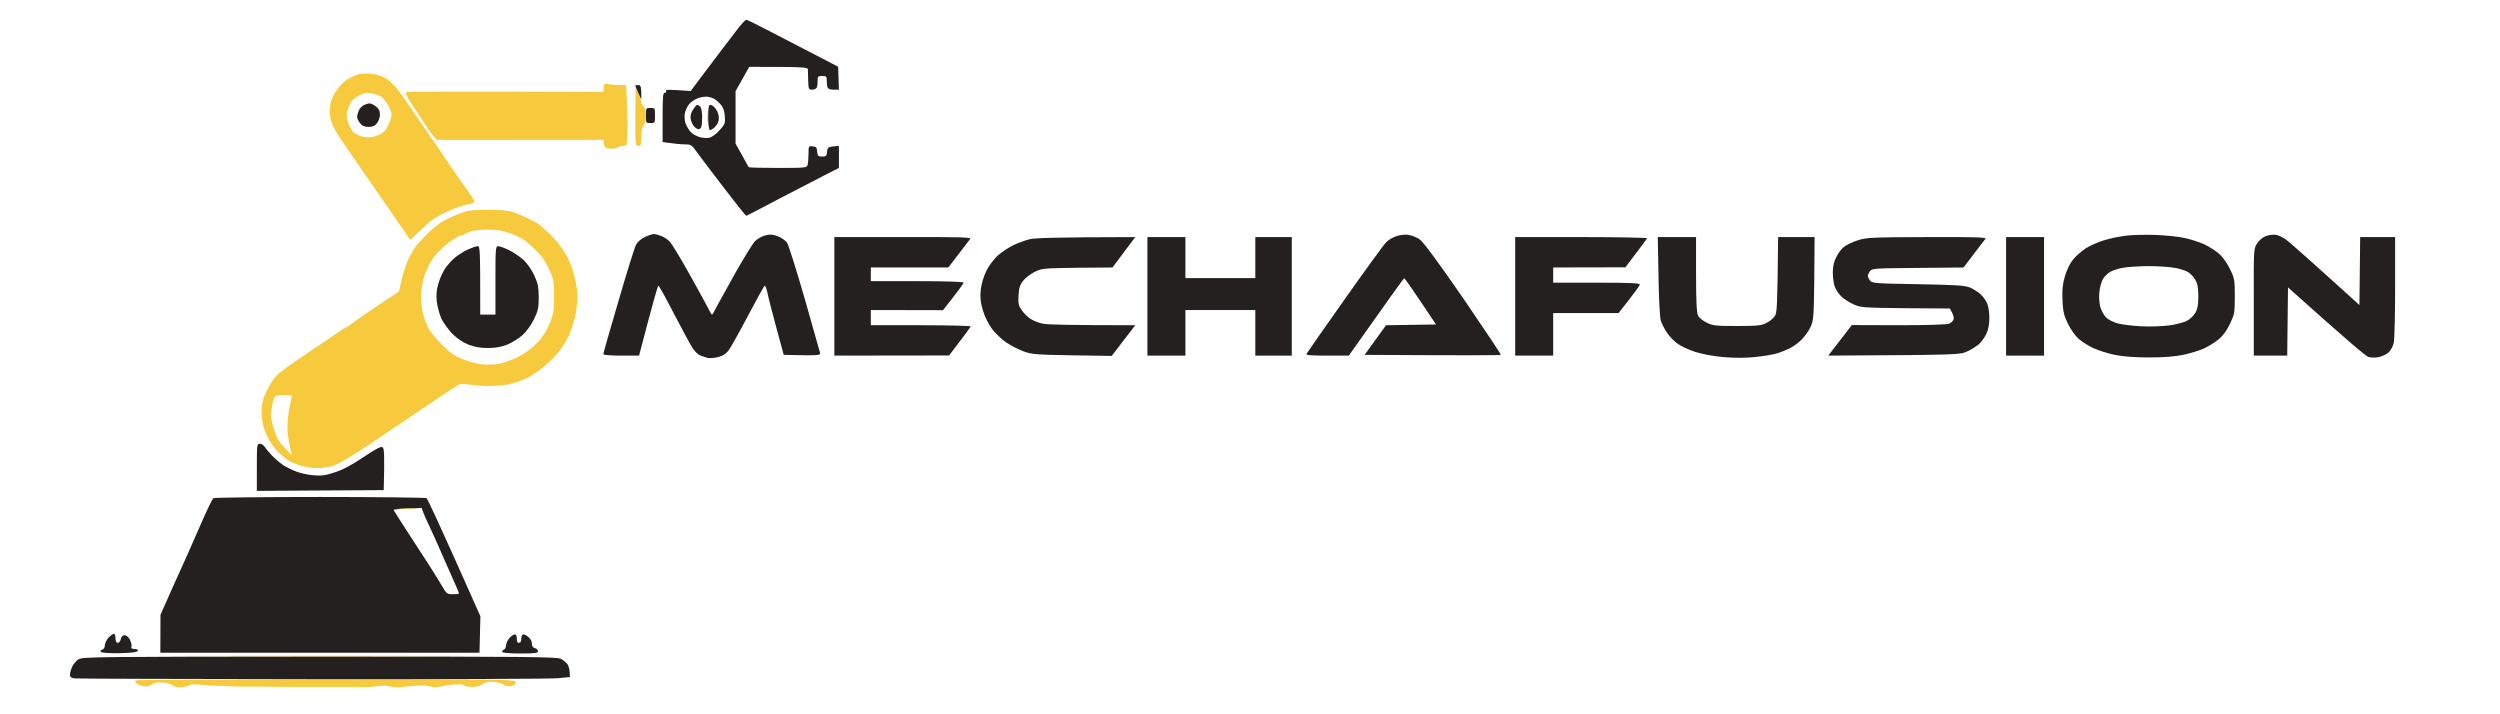 <svg version="1.2" xmlns="http://www.w3.org/2000/svg" viewBox="0 0 1645 470" width="1645" height="470">
	<title>MechaFusion - Logo Vectorizat</title>
	<style>
		.s0 { fill: #f6ca3c } 
		.s1 { fill: #242020 } 
	</style>
	<g id="Background">
		<path id="Path 0" class="s0" d="m89 447.8c0 0.4 0.4 1.2 0.8 1.8 0.4 0.6 2.3 1.5 4.2 1.8 2.5 0.5 4.2 0.2 6-1 1.7-1.2 3.9-1.6 7.1-1.3 2.5 0.2 5.4 1.1 6.4 1.9 1.1 1 3.3 1.4 5.9 1.2 2.3-0.2 4.6-0.8 5.1-1.3 0.6-0.6 3.7-0.7 7-0.4 3.3 0.4 11.4 0.8 18 1 6.6 0.3 14.7 0.4 18 0.3 3.3 0 8.6 0 11.8 0.1 3.1 0 8.4 0.1 11.7 0.1 3.3 0 8.7 0 12 0 3.3 0 8.7 0 12 0 3.3 0 8.7 0 12 0 3.3 0 8.4 0 11.3 0.1 2.8 0.1 7.7-0.2 10.7-0.6 3.2-0.5 6.3-0.4 7.5 0.2q2 1 12.7-0.1c7.8-0.8 11.4-0.8 13.5 0 1.9 0.8 4.1 0.8 6.8 0.2 2.2-0.6 6.5-1.2 9.5-1.5 3.2-0.2 5.9 0 6.5 0.7 0.6 0.6 3 1 5.5 1 2.8 0 5.2-0.7 6.4-1.8 1.2-1.1 3.3-1.7 6.5-1.6 2.5 0.1 5.7 0.8 7.1 1.7 1.6 1.1 3.5 1.5 5.5 1.1 2.2-0.5 2.9-1.1 2.8-2.5-0.3-1.9-3.4-1.9-125.3-1.9-68.8 0-125 0.3-125 0.7z"/>
		<path id="Path 1" class="s1" d="m51.7 433.8c-1.5 0.9-3.4 3.2-4.2 4.9-0.8 1.8-1.5 4.2-1.5 5.3 0 1.5 0.8 2.1 3.2 2.4 1.8 0.2 72.1 0.4 156.3 0.5 84.1 0.1 156.7-0.2 161.3-0.6l8.2-0.8c0-4.6-0.7-7-1.5-8.3-0.8-1.2-2.9-2.9-4.5-3.7-2.6-1.3-22.3-1.5-158.8-1.5-145.6 0.1-155.9 0.2-158.5 1.8z"/>
		<path id="Path 2" class="s0" d="m134 431.7c42.1 0.2 111.1 0.2 153.5 0 42.4-0.1 7.9-0.2-76.5-0.2-84.4 0-119.1 0.1-77 0.2z"/>
		<path id="Path 3" class="s1" d="m335.6 419.4c-1.4 1.4-2.5 3.7-2.6 5.1 0 1.4-0.7 2.7-1.5 3-0.8 0.3-1.3 1-1 1.5 0.3 0.6 5.3 1 12 1 9.6 0 11.5-0.3 11.5-1.5 0-0.8-0.9-1.7-2-2q-2-0.5-2-3c0-1.5-1-3.3-2.5-4.5-1.4-1.1-3-1.8-3.5-1.5-0.6 0.3-1 1.6-1 3 0 1.6-0.6 2.5-1.5 2.5-1 0-1.5-0.9-1.4-2.4 0.1-1.4-0.4-2.8-0.9-3.1-0.6-0.3-2.2 0.5-3.6 1.9z"/>
		<path id="Path 4" class="s1" d="m71.5 419.5c-1.3 1.3-2.4 3.6-2.5 5 0 1.5-0.7 2.7-1.8 3q-1.7 0.5-0.7 1.5c0.6 0.6 5.9 0.9 12.4 0.8 8.1-0.2 11.5-0.7 11.8-1.6 0.2-0.7-0.7-1.2-2.2-1.2-1.8 0-2.4-0.4-2-1.5 0.3-0.8-0.2-2.9-1-4.5-0.9-1.8-2.3-3-3.5-3q-2 0-2.5 2.5c-0.3 1.4-1.2 2.5-2 2.5q-1.5 0-1.5-3c0-1.6-0.5-3-1-3-0.6 0-2.2 1.1-3.5 2.5z"/>
		<path id="Path 5" fill-rule="evenodd" class="s1" d="m210.5 327c37.9 0 69.5 0.4 70.2 0.8 0.6 0.4 8.9 18 35.4 77.7l-0.6 24h-210l0.1-25 8-18c4.4-9.9 8.8-19.6 9.7-21.5 0.8-1.9 4.8-10.9 8.8-20 3.9-9.1 7.7-16.8 8.3-17.2 0.6-0.4 32.2-0.8 70.1-0.8zm48.5 8.5c0 0.3 4.4 7.2 9.8 15.5 5.3 8.2 11.8 18.2 14.4 22.2 2.6 4 6 9.7 7.7 12.5 2.9 5 3.3 5.3 7.1 5.3 2.2 0 4-0.2 4-0.5 0-0.3-0.8-2.4-1.9-4.8-1-2.3-4.4-10.1-7.6-17.2-3.1-7.1-6.7-15.3-8-18-1.3-2.8-3.3-7.3-4.6-10-1.2-2.8-2.2-5.3-2.3-5.8 0-0.4-0.2-0.6-0.5-0.5-0.4 0.1-4.5 0.3-9.3 0.5-4.9 0.2-8.8 0.5-8.8 0.8z"/>
		<path id="Path 6" class="s0" d="m263.5 334.7c2.8 0.2 6.8 0.2 9 0 2.2-0.2-0.1-0.3-5-0.3-4.9 0-6.8 0.1-4 0.3z"/>
		<path id="Path 7" class="s1" d="m169 307.5v15.5l83.5-0.5c0.6-23.7 0.3-27.3-0.7-28.1-1-0.9-3.8 0.5-12.8 6.5-7.9 5.3-13.8 8.4-19 10-6.1 2-8.7 2.3-14 1.8-3.6-0.3-8.5-1.4-11-2.4-2.5-0.9-6.1-2.7-8-3.8-1.9-1.2-5.2-3.9-7.4-6.1-2.1-2.1-4.5-4.9-5.2-6.1-0.8-1.3-2.3-2.3-3.4-2.3-1.9 0-2 0.7-2 15.5z"/>
		<path id="Path 22" class="s1" d="m1320 195v39h25v-78h-25z"/>
		<path id="Path 23" class="s1" d="m1222.5 158.1c-3.3 1-7.3 3-9 4.2-1.7 1.3-4 4.3-5.2 6.8-1.6 3-2.3 6.2-2.3 10.4 0 3.3 0.6 7.6 1.4 9.5 0.8 1.9 2.7 4.7 4.3 6.2 1.5 1.5 5.1 3.7 7.8 5 4.8 2.2 6.1 2.3 34.3 2.6l29.2 0.2c2.3 3.9 2.8 5.9 2.5 7-0.3 1.1-1.6 2.4-3 3-1.5 0.6-15 1-33.2 1l-30.8-0.1-15.5 20.1c86-0.5 86.6-0.5 91.5-2.8 2.8-1.3 6.3-3.5 7.9-5 1.6-1.5 3.7-4.5 4.7-6.7 1.2-2.5 1.9-6.3 1.9-10.2 0-3.5-0.6-7.8-1.4-9.5-0.7-1.8-2.6-4.5-4.2-6-1.6-1.5-4.7-3.5-6.9-4.5-3.5-1.5-8.2-1.8-34.3-2.3-28.9-0.5-30.4-0.6-31.8-2.5-0.8-1.1-1.4-2.4-1.4-3 0-0.6 0.6-1.9 1.4-3 1.4-1.9 2.7-2 31.5-2.2l30.1-0.3c10.3-13.6 13.8-18.1 14.4-18.8 0.9-1.1-6.2-1.3-38.4-1.2-36.3 0.1-40 0.3-45.5 2.1z"/>
		<path id="Path 24" class="s1" d="m1091.3 181.8c0.2 14.8 0.9 27.2 1.5 29.2 0.6 1.9 2.4 5.4 3.9 7.7 1.5 2.3 4.6 5.6 6.8 7.2 2.2 1.7 7.5 4.2 11.8 5.6 4.7 1.5 12.1 2.9 19 3.5 7.4 0.6 14.4 0.6 20.7-0.1 5.2-0.5 11.5-1.6 14-2.3 2.5-0.7 6.4-2.3 8.8-3.5 2.3-1.1 5.9-3.8 7.9-5.9 2-2 4.6-5.7 5.7-8.2 1.9-4.1 2.1-6.6 2.4-31.8l0.2-27.2h-24c-0.5 45.8-0.7 49.9-2.2 52-0.9 1.4-3.3 3.4-5.5 4.5-3.3 1.7-5.7 2-19.3 2-13.9 0-16-0.2-20-2.2-2.5-1.2-5.1-3.3-5.7-4.7-0.9-1.9-1.3-9.5-1.3-27.1v-24.5h-25.2z"/>
		<path id="Path 25" class="s1" d="m997 195v39h25v-28h43c10.8-13.6 14-18.1 14-18.8 0-0.9-6.4-1.2-28.5-1.2h-28.5v-10l47.5-0.1c10.8-14.2 14.1-18.7 14.3-19.1 0.1-0.4-19.4-0.8-43.3-0.8h-43.5z"/>
		<path id="Path 26" class="s1" d="m755 195v39h25v-30h46v30h24v-78h-24v27h-46v-27h-25z"/>
		<path id="Path 27" class="s1" d="m677.5 157.4c-2.8 0.7-7.5 2.4-10.5 3.8-3 1.4-7.7 4.5-10.4 6.9-2.8 2.6-6 6.8-7.7 10.4-1.8 3.8-3.2 8.4-3.6 12.5-0.5 5.1-0.1 8 1.5 13.5 1.3 4.1 3.7 9 6 12 2.1 2.7 6.2 6.7 9.2 8.8 3 2 8.2 4.7 11.5 5.9 5.4 2 8.5 2.2 32 2.6l26 0.4 15.5-20.2c-43.4 0-58.1-0.4-60.8-1-2.6-0.5-6.3-2-8.2-3.2-1.9-1.3-4.5-3.9-5.8-5.8-2-2.9-2.3-4.5-2-9.6 0.2-4.6 0.9-6.9 2.9-9.5 1.4-1.9 4.8-4.5 7.5-5.9 4.8-2.4 5.6-2.5 28.1-2.8l23.3-0.2 15-20c-54 0.1-66.1 0.6-69.5 1.4z"/>
		<path id="Path 28" class="s1" d="m549 195v39l75.5-0.1c10.9-14.2 14.1-18.7 14.3-19.1 0.1-0.4-14.7-0.8-32.8-0.8h-33v-10l47.5 0.1c10.5-13.3 13.5-17.5 13.5-18.1 0-0.6-10.8-1-30.5-1h-30.5v-9h51c10.4-13.6 13.8-18.1 14.4-18.8 0.9-1.1-7.2-1.3-44.2-1.2h-45.2z"/>
		<path id="Path 29" fill-rule="evenodd" class="s1" d="m1419 154.6c6.3 0.3 14.7 1.1 18.5 2 3.8 0.8 9.7 2.7 13 4.2 3.3 1.6 7.7 4.4 9.8 6.3 2.2 1.9 5.3 6.3 7 9.9 3 6.1 3.2 7.1 3.2 18 0 11-0.2 11.9-3.3 18.3-2.1 4.4-4.7 7.9-7.5 10.1-2.3 1.9-6.7 4.6-9.7 6-3 1.3-9.1 3.2-13.5 4.1q-8 1.7-22.5 1.7c-9.6 0-17.2-0.6-22.5-1.7-4.4-0.9-10.7-2.9-14-4.4-3.3-1.5-7.7-4.3-9.8-6.2-2.2-1.9-5.3-6.3-7-9.9-2.7-5.4-3.2-8-3.6-15.5-0.3-7.1 0.1-10.5 1.7-16 1.3-4.3 3.4-8.5 5.5-11 1.8-2.2 5.6-5.4 8.3-7.2 2.7-1.7 8.1-4.1 11.9-5.2 3.8-1.2 10.6-2.6 15-3.1 4.4-0.5 13.2-0.6 19.5-0.4zm-30.5 24.3c-1.7 0.9-3.8 3.1-4.8 4.7-0.9 1.6-2 5.4-2.3 8.4-0.4 3.2-0.1 7.3 0.6 10 0.7 2.5 2.5 5.6 3.9 7 1.5 1.4 4.9 3.1 7.6 3.8 2.8 0.8 9.7 1.6 15.5 1.9 5.8 0.3 14.1 0 18.5-0.6 4.4-0.6 9.6-2 11.5-3 1.9-1 4.4-3.3 5.5-5.2 1.5-2.6 2-5.2 2-10.9 0-5.7-0.5-8.3-2-10.9-1.1-1.9-3.3-4.3-5-5.2-1.7-1-5.9-2.3-9.5-2.8-3.6-0.6-11.2-1-17-1-5.8 0.1-13 0.5-16 1.1-3 0.5-6.8 1.7-8.5 2.7z"/>
		<path id="Path 30" class="s1" d="m918.5 155.5c-2.2 0.8-5.1 2.5-6.3 3.8-1.3 1.2-13.5 17.9-27.1 37.2-13.6 19.2-25 35.6-25.4 36.3-0.5 0.9 2.5 1.2 13.6 1.2h14.2c27.9-39.5 36.2-51 36.5-50.9 0.3 0 5.1 6.8 10.7 15.2l10.2 15.2-32.9 0.5-14.1 19.5c69.1 0.4 89.4 0.3 89.6 0 0.3-0.3-10.9-17-24.7-37.2-17.5-25.3-26.4-37.3-28.8-38.9-1.9-1.3-5.3-2.6-7.5-2.9-2.4-0.3-5.6 0.1-8 1z"/>
		<path id="Path 31" class="s1" d="m424.3 156c-2.7 1.3-4.9 3.2-5.9 5.3-0.9 1.7-6.1 18.4-11.5 37-5.5 18.5-9.9 34.1-9.9 34.7 0 0.6 4.6 1 11.7 1h11.8c9.3-35.6 12.3-46 12.7-46 0.5 0 5.1 8.4 10.4 18.7 5.4 10.4 10.9 20.5 12.3 22.6 1.4 2.1 3.7 4.2 5.1 4.7 1.4 0.5 3.4 1.1 4.5 1.5 1.1 0.3 4 0.1 6.5-0.4 3-0.7 5.3-2 7-4 1.4-1.6 7.2-12 13-23 5.8-11 10.8-20.1 11.2-20.1 0.5 0 1.2 2.1 1.8 4.7 0.5 2.7 3.1 12.9 5.8 22.8l4.9 18c23.3 0.5 24.3 0.4 23.9-1.3-0.2-0.9-4.8-17-10.1-35.7-5.4-18.7-10.6-35.2-11.6-36.8-1.1-1.5-3.8-3.4-6.2-4.3-3.3-1.2-5.1-1.3-8.2-0.5-2.2 0.6-5.2 2.3-6.7 3.8-1.5 1.5-7.1 10.7-12.6 20.3-5.4 9.6-11.1 19.9-12.6 22.7-1.4 2.9-2.8 5.3-3.1 5.3-0.3 0-1.7-2.4-3.1-5.3-1.5-2.8-7.1-13.1-12.5-22.7-5.4-9.6-10.9-18.6-12.1-19.9-1.3-1.4-3.8-3.1-5.6-3.8-1.7-0.7-4-1.3-5-1.3-0.9 0-3.6 0.9-6 2z"/>
		<path id="Path 32" fill-rule="evenodd" class="s0" d="m320.8 138.1c8.6-0.1 13.6 0.4 16.9 1.5 2.7 0.9 7.5 2.9 10.8 4.6 3.3 1.7 6.2 3.3 6.5 3.7 0.3 0.3 2.3 2.1 4.5 4 2.2 1.9 5.7 5.5 7.7 8 2 2.5 4.8 6.7 6.2 9.4 1.4 2.6 3.5 8.2 4.6 12.5 1.1 4.2 2 10.3 2 13.5 0 3.1-0.7 9-1.6 13-0.9 3.9-2.8 9.7-4.2 12.7-1.4 3-4.5 8-6.9 11-2.5 3-7.2 7.6-10.6 10.2-3.4 2.6-7.1 5.2-8.2 5.7-1.1 0.5-3.6 1.6-5.5 2.5-1.9 0.8-6 2-9 2.6-3 0.5-8.9 1-13 1-4.1-0.1-9.8-0.5-12.5-1-3.4-0.5-5.7-0.4-7.1 0.3-1.2 0.7-10.4 6.8-20.6 13.7-10.2 6.9-27 18.2-37.4 25.2-11.3 7.6-20.9 13.3-23.9 14.2-2.8 0.9-7.5 1.6-10.5 1.6-3 0-8-0.7-11-1.6-3-0.9-6.6-2.3-8-3.2-1.4-0.9-4.4-3.4-6.8-5.6-2.5-2.3-5.7-6.9-7.4-10.6-2.3-4.7-3.2-8.4-3.6-13.5-0.3-5.4 0.1-8.3 1.6-12.5 1.2-3 3.6-7.7 5.5-10.5 2.7-4 6.8-7.3 20.8-16.7 9.6-6.5 18.2-12.3 19.3-13 1-0.7 2.9-2.1 4.2-3 1.3-1 2.7-1.8 3.1-1.8 0.5 0 3-1.8 5.8-3.8 2.7-2.1 10.6-7.6 30-20.4l1.9-8.2c1-4.4 3.1-10.7 4.7-13.8 1.6-3.2 3.9-7 5.1-8.5 1.3-1.6 4.4-4.9 7-7.5 2.7-2.7 6.7-6 9-7.5 2.4-1.5 7.4-3.9 11.3-5.4 6.3-2.5 8.3-2.8 19.2-2.8zm-15.3 16.2c-0.4 0.4-1.4 0.7-2.3 0.7-0.9 0-4.5 2.1-8.1 4.8-3.6 2.7-8.2 7.3-10.3 10.3-2 3-4.6 8.3-5.7 11.9-1.1 3.6-2 9.3-2 12.8 0 3.4 0.5 8.3 1.1 11 0.6 2.6 2.1 6.7 3.2 9.2 1.2 2.5 5.3 7.7 9.2 11.6 5.6 5.6 8.4 7.6 14 9.8 4 1.6 9.8 3.1 13.5 3.4 3.7 0.3 8.7 0 11.5-0.7 2.7-0.7 7.7-2.5 11-4.1 3.3-1.5 8.1-4.9 10.7-7.4 2.7-2.5 4.8-4.8 4.8-5.1 0-0.3 0.8-1.4 1.7-2.4 1-1.1 2.9-4.8 4.3-8.3 2.1-5.3 2.5-8 2.5-16.8 0-9.5-0.3-11.1-2.9-17-1.7-3.6-4.1-7.8-5.5-9.4-1.4-1.7-3.7-4.1-5.1-5.4-1.4-1.3-3.9-3.5-5.5-4.8-1.6-1.3-6.1-3.5-10-4.9-5.3-1.9-8.9-2.4-15-2.4-4.4 0-9.4 0.6-11.2 1.2-1.7 0.7-3.5 1.5-3.9 2zm-126.9 115.2c-0.6 3.9-0.3 6.7 1.5 12.5 1.8 6 3.2 8.5 7.1 12.5l4.8 5c-2.2-9.3-2.9-14.9-2.9-18.5 0-3.6 0.7-9.6 1.5-13.5 0.8-3.9 1.5-7.1 1.5-7.2 0-0.2-2.5-0.3-5.5-0.3-4.8 0-5.7 0.3-6.4 2.3-0.5 1.2-1.2 4.5-1.6 7.2z"/>
		<path id="Path 33" class="s1" d="m308 164.1c-2.5 1.1-6.3 3.5-8.4 5.2-2.2 1.8-5.1 5-6.6 7.2-1.5 2.2-3.6 6.7-4.5 10-1.3 4.4-1.6 7.6-1.1 12 0.4 3.3 1.8 8.4 3.1 11.3 1.4 2.8 4.7 7.3 7.3 10 3 2.9 6.9 5.6 10.5 7 4 1.5 7.8 2.2 12.7 2.2 4.9 0 8.7-0.7 12.7-2.2 3.1-1.3 7.6-4.1 10.1-6.3 2.6-2.3 5.7-6.7 7.6-10.5 2.7-5.6 3.1-7.5 3.1-14.5-0.1-6.7-0.5-9-3-14.4-1.8-3.8-4.7-8-7.2-10.2-2.4-2.2-6.7-5-9.5-6.4-2.9-1.4-6.1-2.5-7-2.5-1.7 0-1.8 1.7-1.8 22.5v22.5h-10c0-43.3-0.1-45-1.7-45-1 0-3.8 1-6.3 2.1z"/>
		<path id="Path 34" class="s1" d="m425 76c0 4.9 0.1 5 3 5 2.9 0 3-0.1 3-5 0-4.9-0.1-5-3-5-2.9 0-3 0.1-3 5z"/>
		<path id="Path 35" class="s0" d="m418.1 76.8c-0.1 18.6 0 19.2 1.9 19.2 1.8 0 2-0.7 2-6q0-6 1.5-7.5c0.9-0.9 1.5-3.4 1.5-6.2 0.1-3.1-0.5-5.3-1.5-6.3-0.9-0.8-1.6-2.2-1.6-3 0-0.8-0.8-3.3-1.8-5.5l-1.9-4z"/>
		<path id="Path 36" class="s1" d="m418 56.3c0 0.1 0.8 2.2 1.9 4.7l2.1 4.5c0-8.8-0.3-9.5-2-9.5-1.1 0-2 0.1-2 0.3z"/>
		<path id="Path 37" class="s0" d="m397.2 57.6l-0.2 2.9c-100.2-0.4-129.7-0.2-130.1 0.2-0.4 0.5 1.8 4.6 4.9 9.2 3.1 4.6 7.1 10.5 8.7 13.1 1.6 2.6 3.9 5.7 5 6.9l2 2.2 109.5-0.1c0.5 5.2 0.9 5.5 4.5 5.8 2.2 0.1 4.4-0.2 5-0.8 0.5-0.5 2-1 3.5-1 2.2 0 2.5-0.4 2.6-3.8 0.1-2 0.2-5.5 0.3-7.7 0.1-2.2-0.1-9.5-0.4-16.3l-0.5-12.2c-6.6 0-9.9-0.3-11.6-0.6-2.9-0.6-3.1-0.4-3.2 2.2z"/>
		<path id="Path 38" fill-rule="evenodd" class="s0" d="m243.5 48.5c3.9 0.3 7.4 1.3 10 2.8 2.2 1.3 5.6 4.4 7.5 6.8 1.9 2.4 5.2 6.8 7.2 9.9 2.1 3 5.9 8.6 8.5 12.4 2.6 3.8 6.4 9.3 8.3 12.1 1.9 2.9 5.8 8.6 8.6 12.6 2.7 4.1 7.2 10.6 9.9 14.4 2.7 3.8 5.7 8.1 6.7 9.5 1 1.4 1.9 3.1 1.8 3.8 0 0.6-1.9 1.5-4.3 1.8-2.3 0.3-7.3 2-11.2 3.6-3.9 1.6-9 4.4-11.5 6.1-2.5 1.7-6.9 5.5-15 13.7l-13.6-19.8c-7.5-10.8-14.6-21-15.7-22.7-1.2-1.7-4.1-5.9-6.6-9.5-2.4-3.6-6.8-9.9-9.6-14-2.8-4.1-5.7-9.3-6.4-11.5-0.8-2.2-1.2-6.5-1-9.5 0.3-4.2 1.3-6.8 3.9-10.9 1.9-2.9 5.1-6.3 7-7.5 1.9-1.1 4.8-2.7 6.5-3.3 1.8-0.8 5.4-1.1 9-0.8zm-14.2 22.3c-1.4 4-1.5 5.4-0.4 9.2 0.7 2.5 2.2 5.5 3.4 6.7 1.2 1.3 4 2.7 6.2 3.2 2.8 0.7 5.3 0.6 8.4-0.2 2.8-0.8 5.3-2.3 6.8-4.2 1.2-1.7 2.7-4.8 3.3-7 1-3.5 0.8-4.6-1.2-8.4-1.3-2.5-3.4-5.3-4.8-6.4-1.4-1-4.5-2-7-2.3-3.6-0.4-5.3 0-8.8 2.1-3.3 1.9-4.6 3.6-5.9 7.3z"/>
		<path id="Path 39" class="s1" d="m239.5 69.1c-1.1 0.5-2.6 2-3.3 3.4-0.6 1.4-1.2 3.3-1.2 4.3-0.1 0.9 0.8 2.8 1.9 4.2 1.4 1.9 2.9 2.5 5.6 2.5 2.7 0 4.2-0.6 5.6-2.5 1.1-1.4 2-4 1.9-5.7 0-2.4-0.8-3.9-2.7-5.3-1.6-1.2-3.5-2-4.3-2-0.8 0.1-2.4 0.6-3.5 1.1z"/>
		<path id="Path 40" fill-rule="evenodd" class="s1" d="m491.1 13c0.5 0 8 3.7 16.6 8.2 8.7 4.5 22.1 11.4 43.8 22.7l0.5 15.1h-3.5c-2.2 0-3.7-0.5-4-1.5-0.3-0.8-0.5-2.8-0.5-4.5 0-2.7-0.3-3-3-3-2.7 0-3 0.3-3 3 0 1.7-0.2 3.7-0.5 4.5-0.3 0.8-1.6 1.5-3 1.5-2.4 0-2.5-0.3-2.7-5.7-0.1-3.2-0.2-6.6-0.2-7.5-0.1-1.6-1.7-1.8-38.6-1.8l-9 16v34.5l4.2 7.5c2.2 4.1 4.3 7.7 4.5 8 0.3 0.3 9 0.5 19.3 0.5 18.1 0 18.9-0.1 19.4-2 0.3-1.1 0.6-4.4 0.6-7.2 0-5.2 0.1-5.3 2.7-5 2.4 0.2 2.8 0.7 3 3.5 0.3 2.8 0.6 3.2 3.3 3.2 2.7 0 3-0.4 3.2-3.2 0.3-3 0.6-3.3 7.8-3.8v14.5l-10.2 5.2c-5.7 2.9-19.3 10-30.3 15.7-11 5.8-20.2 10.6-20.5 10.6-0.3 0-6.8-8.1-14.5-18.2-7.7-10-15.7-20.6-17.8-23.5-3.5-5-4-5.3-8-5.3-2.3 0-6.6-0.4-14.7-1.5v-16.2c0-13.8 0.2-16.3 1.5-16.3 0.9 0 1.2-0.5 0.7-1.2-0.5-0.9 1.3-1 16.3 0.1l6.1-8.2c3.4-4.5 10-13.2 14.5-19.2 4.6-6.1 9.9-13 11.7-15.3 1.9-2.3 3.8-4.2 4.3-4.2zm-37.8 55.7c-1.2 1.5-2.4 4.3-2.7 6-0.3 1.8-0.1 4.8 0.5 6.5 0.7 1.8 2.1 4.3 3.3 5.6 1.1 1.2 3.7 2.7 5.6 3.3 1.9 0.6 4.9 0.9 6.5 0.6 1.8-0.4 4.6-2.3 6.9-4.9 3.6-4 3.9-4.6 3.5-9.5-0.3-3.7-1.1-5.8-2.9-7.8-1.4-1.5-3.2-3-4-3.5-0.8-0.4-2.6-1-4-1.3-1.4-0.3-4.3 0.1-6.5 0.8-2.2 0.8-5 2.7-6.2 4.2z"/>
		<path id="Path 41" class="s0" d="m465.3 77.5c0 3.8 0.2 5.2 0.4 3 0.2-2.2 0.2-5.3 0-7-0.2-1.7-0.4 0.2-0.4 4z"/>
		<path id="Path 42" class="s1" d="m466 77c0 4.4 0.4 8.2 1 8.5 0.6 0.3 2.1-0.6 3.5-2 1.6-1.6 2.5-3.6 2.5-5.8 0.1-1.7-0.8-4.4-2-6-1.1-1.5-2.7-2.7-3.5-2.7-1.2 0-1.5 1.6-1.5 8zm-10.1-4.8c-1.3 2.3-1.8 4.2-1.4 6.3 0.3 1.7 1.4 3.8 2.3 4.8 0.9 1 2.3 1.8 2.9 1.7 0.7 0 1.5-0.7 1.8-1.5 0.3-0.8 0.5-3.9 0.5-6.8 0-2.9-0.5-5.8-1.2-6.5-0.7-0.7-1.6-1.2-2.1-1.2-0.4 0-1.6 1.5-2.8 3.3z"/>
		<path id="Path 43" class="s1" d="m1491 155.3c-2 0.7-4.4 2.7-5.7 4.7-2.4 3.5-2.4 3.6-2.3 38.7v35.3h22l0.5-44.9c39.1 35.1 51.3 45.3 53 45.8 1.8 0.5 4.6 0.5 7 0 2.2-0.5 5-1.9 6.3-3.1 1.3-1.3 2.7-3.9 3.2-5.8 0.6-1.9 1-18.5 1-36.8v-33.2h-23l-0.5 44.7c-34.9-31.6-46.6-41.9-48.5-43.2-1.9-1.4-4.8-2.7-6.5-3-1.7-0.2-4.6 0.1-6.5 0.8z"/>
	</g>
</svg>